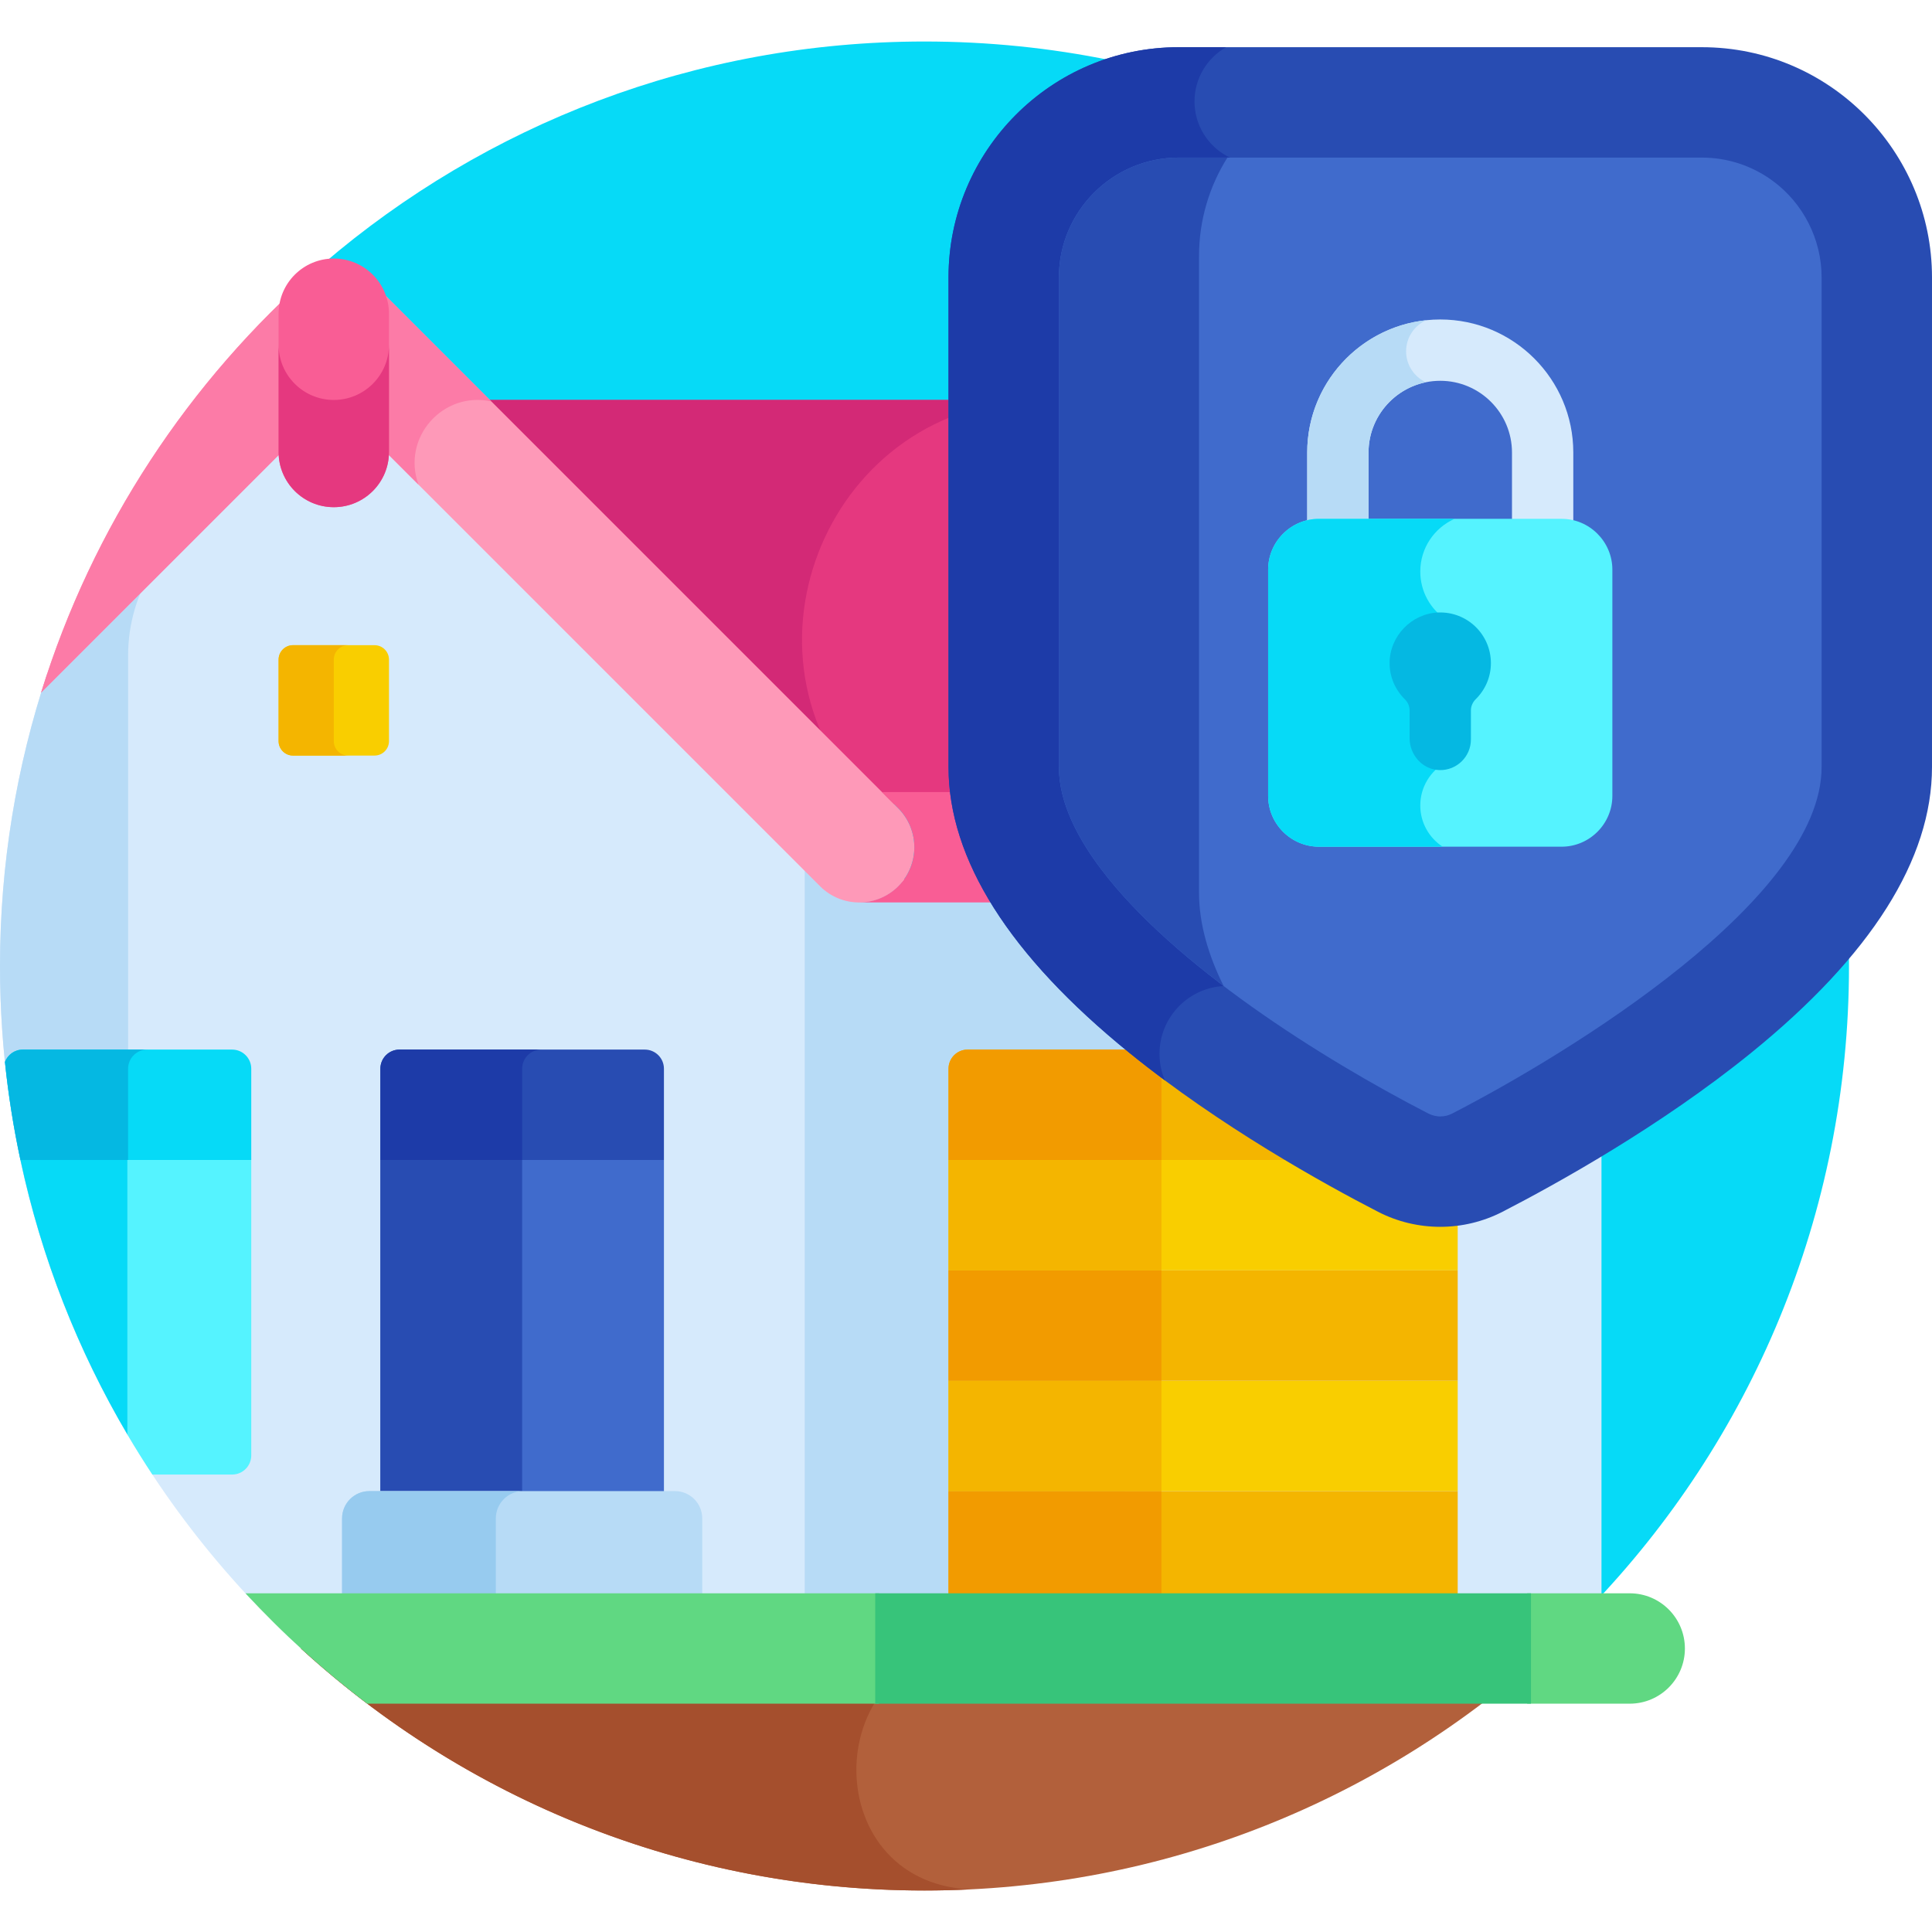 <svg height="512pt" viewBox="0 -11 512 512" width="512pt" xmlns="http://www.w3.org/2000/svg"><path d="m421.379 415.008c42.48-44.059 68.625-103.973 68.625-170.008 0-135.309-109.691-245-245.004-245-60.793 0-116.402 22.152-159.23 58.809zm0 0" fill="#06daf7"/><path d="m79.742 425.867c43.57 39.832 101.574 64.137 165.258 64.137s121.688-24.305 165.258-64.137zm0 0" fill="#b2603b"/><path d="m258.906 425.867h-179.164c48.188 44.055 111.473 67.023 177.27 63.844-41.262-2.086-39.5-63.844 1.895-63.844zm0 0" fill="#a54f2d"/><path d="m225.137 222.742v-.02c-3.613-.09-7.203-1.504-9.965-4.266l-4.078-4.078v199.027h213.316v-190.664zm0 0" fill="#d6eafc"/><path d="m298.066 222.742h-72.93v-.02c-3.613-.09-7.203-1.504-9.965-4.266l-4.078-4.078v199.027h86.973zm0 0" fill="#b7dbf6"/><path d="m12.438 167.762c-8.062 24.285-12.438 50.25-12.438 77.238 0 65.234 25.5 124.504 67.066 168.41h146.195v-196.863l-124.805-124.805zm0 0" fill="#d6eafc"/><path d="m33.949 162.719c0-8.457 2.434-16.371 6.621-23.09l-28.133 28.133c-8.059 24.285-12.438 50.25-12.438 77.238 0 45.445 12.387 87.984 33.949 124.465zm0 0" fill="#b7dbf6"/><path d="m427.895 94.992h-301.32l103.914 107.164h205.641v-98.93c0-4.547-3.688-8.234-8.234-8.234zm0 0" fill="#e5387f"/><path d="m275.848 94.992h-149.273l103.914 107.164c-38.855-40.074-10.461-107.164 45.359-107.164zm0 0" fill="#d32976"/><path d="m10.891 172.559 77.566-77.566 128.883 128.883c5.711 5.711 14.973 5.711 20.684 0 5.711-5.715 5.711-14.973 0-20.684l-139.223-139.223c-4.031-4.035-9.828-5.207-14.898-3.547-33.805 29.527-59.426 68.188-73.012 112.137zm0 0" fill="#fe99b8"/><path d="m431.887 198.906h-198.148l4.285 4.285c5.711 5.711 5.711 14.969 0 20.684-2.953 2.949-6.852 4.363-10.719 4.266v.016h204.582c8.078 0 14.625-6.547 14.625-14.625s-6.547-14.625-14.625-14.625zm0 0" fill="#f95d95"/><path d="m251.363 384.156h134.941v29.254h-134.941zm0 0" fill="#f4b500"/><path d="m251.363 354.906h134.941v29.25h-134.941zm0 0" fill="#f9ce00"/><path d="m251.363 325.652h134.941v29.254h-134.941zm0 0" fill="#f4b500"/><path d="m251.363 296.402h134.941v29.25h-134.941zm0 0" fill="#f9ce00"/><path d="m251.363 384.156h56.441v29.254h-56.441zm0 0" fill="#f29b00"/><path d="m251.363 354.906h56.441v29.25h-56.441zm0 0" fill="#f4b500"/><path d="m251.363 325.652h56.441v29.254h-56.441zm0 0" fill="#f29b00"/><path d="m251.363 296.402h56.441v29.25h-56.441zm0 0" fill="#f4b500"/><path d="m381.23 267.152h-124.793c-2.801 0-5.074 2.27-5.074 5.07v24.18h134.941v-24.18c0-2.801-2.27-5.07-5.074-5.07zm0 0" fill="#f4b500"/><path d="m312.879 267.152h-56.441c-2.801 0-5.07 2.27-5.07 5.07v24.18h56.438v-24.18c0-2.801 2.273-5.07 5.074-5.07zm0 0" fill="#f29b00"/><path d="m170.879 267.152h-65.004c-2.801 0-5.07 2.27-5.07 5.07v24.18h75.145v-24.18c0-2.801-2.27-5.07-5.07-5.07zm0 0" fill="#284cb2"/><path d="m100.805 296.402h75.145v90.793h-75.145zm0 0" fill="#406bcc"/><path d="m143.449 267.152h-37.574c-2.801 0-5.07 2.27-5.07 5.07v24.18h37.57v-24.18c0-2.801 2.273-5.07 5.074-5.07zm0 0" fill="#1d3ba8"/><path d="m100.805 296.402h37.57v90.793h-37.57zm0 0" fill="#284cb2"/><path d="m61.516 267.152h-55.477c-2.168 0-4.004 1.363-4.73 3.277.906 8.805 2.293 17.469 4.109 25.973h61.168v-24.18c0-2.801-2.27-5.07-5.07-5.07zm0 0" fill="#06daf7"/><path d="m39.02 267.152h-32.98c-2.168 0-4.004 1.363-4.73 3.277.906 8.805 2.293 17.469 4.109 25.973h28.527v-24.18c.004-2.801 2.273-5.07 5.074-5.07zm0 0" fill="#05b8e2"/><path d="m103.086 185.41v-21.602c0-2.113-1.715-3.828-3.828-3.828h-21.602c-2.109 0-3.824 1.715-3.824 3.828v21.602c0 2.109 1.711 3.824 3.824 3.824h21.602c2.113 0 3.828-1.715 3.828-3.824zm0 0" fill="#f9ce00"/><path d="m88.457 185.41v-21.602c0-2.113 1.715-3.828 3.824-3.828h-14.625c-2.113 0-3.824 1.715-3.824 3.828v21.602c0 2.109 1.711 3.824 3.824 3.824h14.625c-2.109 0-3.824-1.715-3.824-3.824zm0 0" fill="#f4b500"/><path d="m33.777 369.18v-72.777h-28.359c5.559 26.031 15.25 50.527 28.359 72.777zm0 0" fill="#06daf7"/><path d="m33.777 369.18c2.113 3.59 4.32 7.121 6.609 10.59h21.129c2.801 0 5.07-2.273 5.07-5.074v-78.293h-32.809zm0 0" fill="#55f3ff"/><path d="m365.188 310.133c-14.301-7.367-41.879-22.637-65.934-42.152-31.777-25.781-47.891-51.258-47.891-75.727v-129.723c0-33.457 27.121-61.023 61.027-61.023h138.586c33.992 0 61.023 27.684 61.023 61.023v129.727c0 24.465-16.109 49.941-47.887 75.723-24.055 19.516-51.637 34.785-65.934 42.152-10.332 5.316-22.664 5.32-32.992 0zm0 0" fill="#284cb2"/><path d="m325.266 250.285c2.066 0 4.039.367 5.883 1.004v-219.023c-8.211-.953-14.59-7.926-14.59-16.395 0-6.16 3.379-11.523 8.379-14.363h-12.547c-33.906 0-61.023 27.566-61.023 61.023v129.727c0 24.465 16.109 49.941 47.887 75.723 3.105 2.523 6.273 4.973 9.465 7.344-.926-2.164-1.438-4.547-1.438-7.051 0-9.934 8.051-17.988 17.984-17.988zm0 0" fill="#1d3ba8"/><path d="m469.68 36.848c-5.469-3.98-11.938-6.086-18.703-6.086-16.754 0-121.723 0-138.59 0-17.613 0-31.77 14.312-31.77 31.77v129.727c0 9.727 5.348 19.332 11.18 27.062 19.207 25.449 58.305 50.137 86.785 64.805.949.488 2.176.754 3.102.754v-.012c1.102.008 2.16-.254 3.102-.738 31.355-16.152 97.961-56.93 97.961-91.871 0-5.219 0-124.523 0-129.727 0-10.121-4.883-19.723-13.066-25.684zm0 0" fill="#406bcc"/><path d="m178.863 384.156h-80.977c-3.996 0-7.238 3.242-7.238 7.238v22.016h95.453v-22.016c0-3.996-3.238-7.238-7.238-7.238zm0 0" fill="#b7dbf6"/><path d="m138.637 384.156h-40.75c-3.996 0-7.238 3.242-7.238 7.238v22.016h40.75v-22.016c0-3.996 3.242-7.238 7.238-7.238zm0 0" fill="#97cbef"/><path d="m431.887 411.242h-27.164v29.25h27.164c8.078 0 14.629-6.547 14.629-14.625-.004-8.078-6.551-14.625-14.629-14.625zm0 0" fill="#60d882"/><path d="m97.324 440.492h135.625v-29.25h-167.898c9.863 10.672 20.664 20.469 32.273 29.25zm0 0" fill="#60d882"/><path d="m231.945 411.242h173.777v29.25h-173.777zm0 0" fill="#37c47a"/><path d="m130.234 95.398-31.434-31.43c-4.031-4.035-9.828-5.207-14.898-3.547-33.805 29.527-59.426 68.188-73.012 112.137l77.566-77.566 22.457 22.457c-4.551-12.434 6.445-24.906 19.32-22.051zm0 0" fill="#fc7ba7"/><path d="m88.457 123.406c-8.078 0-14.625-6.547-14.625-14.625v-36.641c0-8.078 6.547-14.625 14.625-14.625s14.625 6.547 14.625 14.625v36.641c0 8.078-6.547 14.625-14.625 14.625zm0 0" fill="#f95d95"/><path d="m88.457 94.992c-8.078 0-14.625-6.547-14.625-14.625v28.414c0 8.078 6.547 14.625 14.625 14.625s14.625-6.547 14.625-14.625v-28.414c0 8.078-6.547 14.625-14.625 14.625zm0 0" fill="#e5387f"/><path d="m317.754 56.859c0-9.57 2.762-18.52 7.523-26.098h-12.891c-17.613 0-31.77 14.312-31.77 31.77v129.727c0 9.727 5.348 19.332 11.18 27.062 8.066 10.688 19.645 21.234 32.465 30.965-3.895-7.855-6.508-16.258-6.508-24.715 0-19.031 0-147.562 0-168.711zm0 0" fill="#284cb2"/><path d="m408.816 140.035c-4.488 0-8.125-3.637-8.125-8.125v-22.988c0-10.48-8.527-19.008-19.008-19.008-10.48 0-19.008 8.527-19.008 19.008v22.988c0 4.488-3.637 8.125-8.125 8.125s-8.125-3.637-8.125-8.125v-22.988c0-19.441 15.816-35.258 35.258-35.258s35.258 15.816 35.258 35.258v22.988c0 4.488-3.637 8.125-8.125 8.125zm0 0" fill="#d6eafc"/><path d="m372.633 82.105c0-3.672 2.191-6.824 5.328-8.246-17.695 1.867-31.535 16.875-31.535 35.062v22.988c0 4.488 3.637 8.125 8.125 8.125s8.125-3.637 8.125-8.125v-22.988c0-9.176 6.531-16.852 15.188-18.621-3.086-1.441-5.23-4.566-5.23-8.195zm0 0" fill="#b7dbf6"/><path d="m413.836 213.383h-64.305c-7.402 0-13.461-6.055-13.461-13.457v-59.973c0-7.402 6.059-13.461 13.461-13.461h64.305c7.398 0 13.457 6.059 13.457 13.461v59.973c0 7.402-6.055 13.457-13.457 13.457zm0 0" fill="#55f3ff"/><path d="m376.387 202.461c0-4.883 2.691-9.137 6.668-11.371v-37.996c-4.027-2.754-6.668-7.379-6.668-12.625 0-6.238 3.734-11.59 9.09-13.973h-35.945c-7.402 0-13.461 6.055-13.461 13.457v59.973c0 7.402 6.059 13.457 13.461 13.457h32.781c-3.566-2.328-5.926-6.348-5.926-10.922zm0 0" fill="#06daf7"/><path d="m381.148 151.316c-7.086.273-12.867 6.277-12.887 13.371-.012 3.75 1.52 7.133 3.992 9.574.805.797 1.305 1.855 1.305 2.988v7.371c0 4.449 3.426 8.328 7.875 8.461 4.602.137 8.375-3.551 8.375-8.121v-7.711c0-1.133.496-2.191 1.305-2.988 2.461-2.43 3.992-5.797 3.992-9.531 0-7.59-6.301-13.711-13.957-13.414zm0 0" fill="#05b8e2"/></svg>